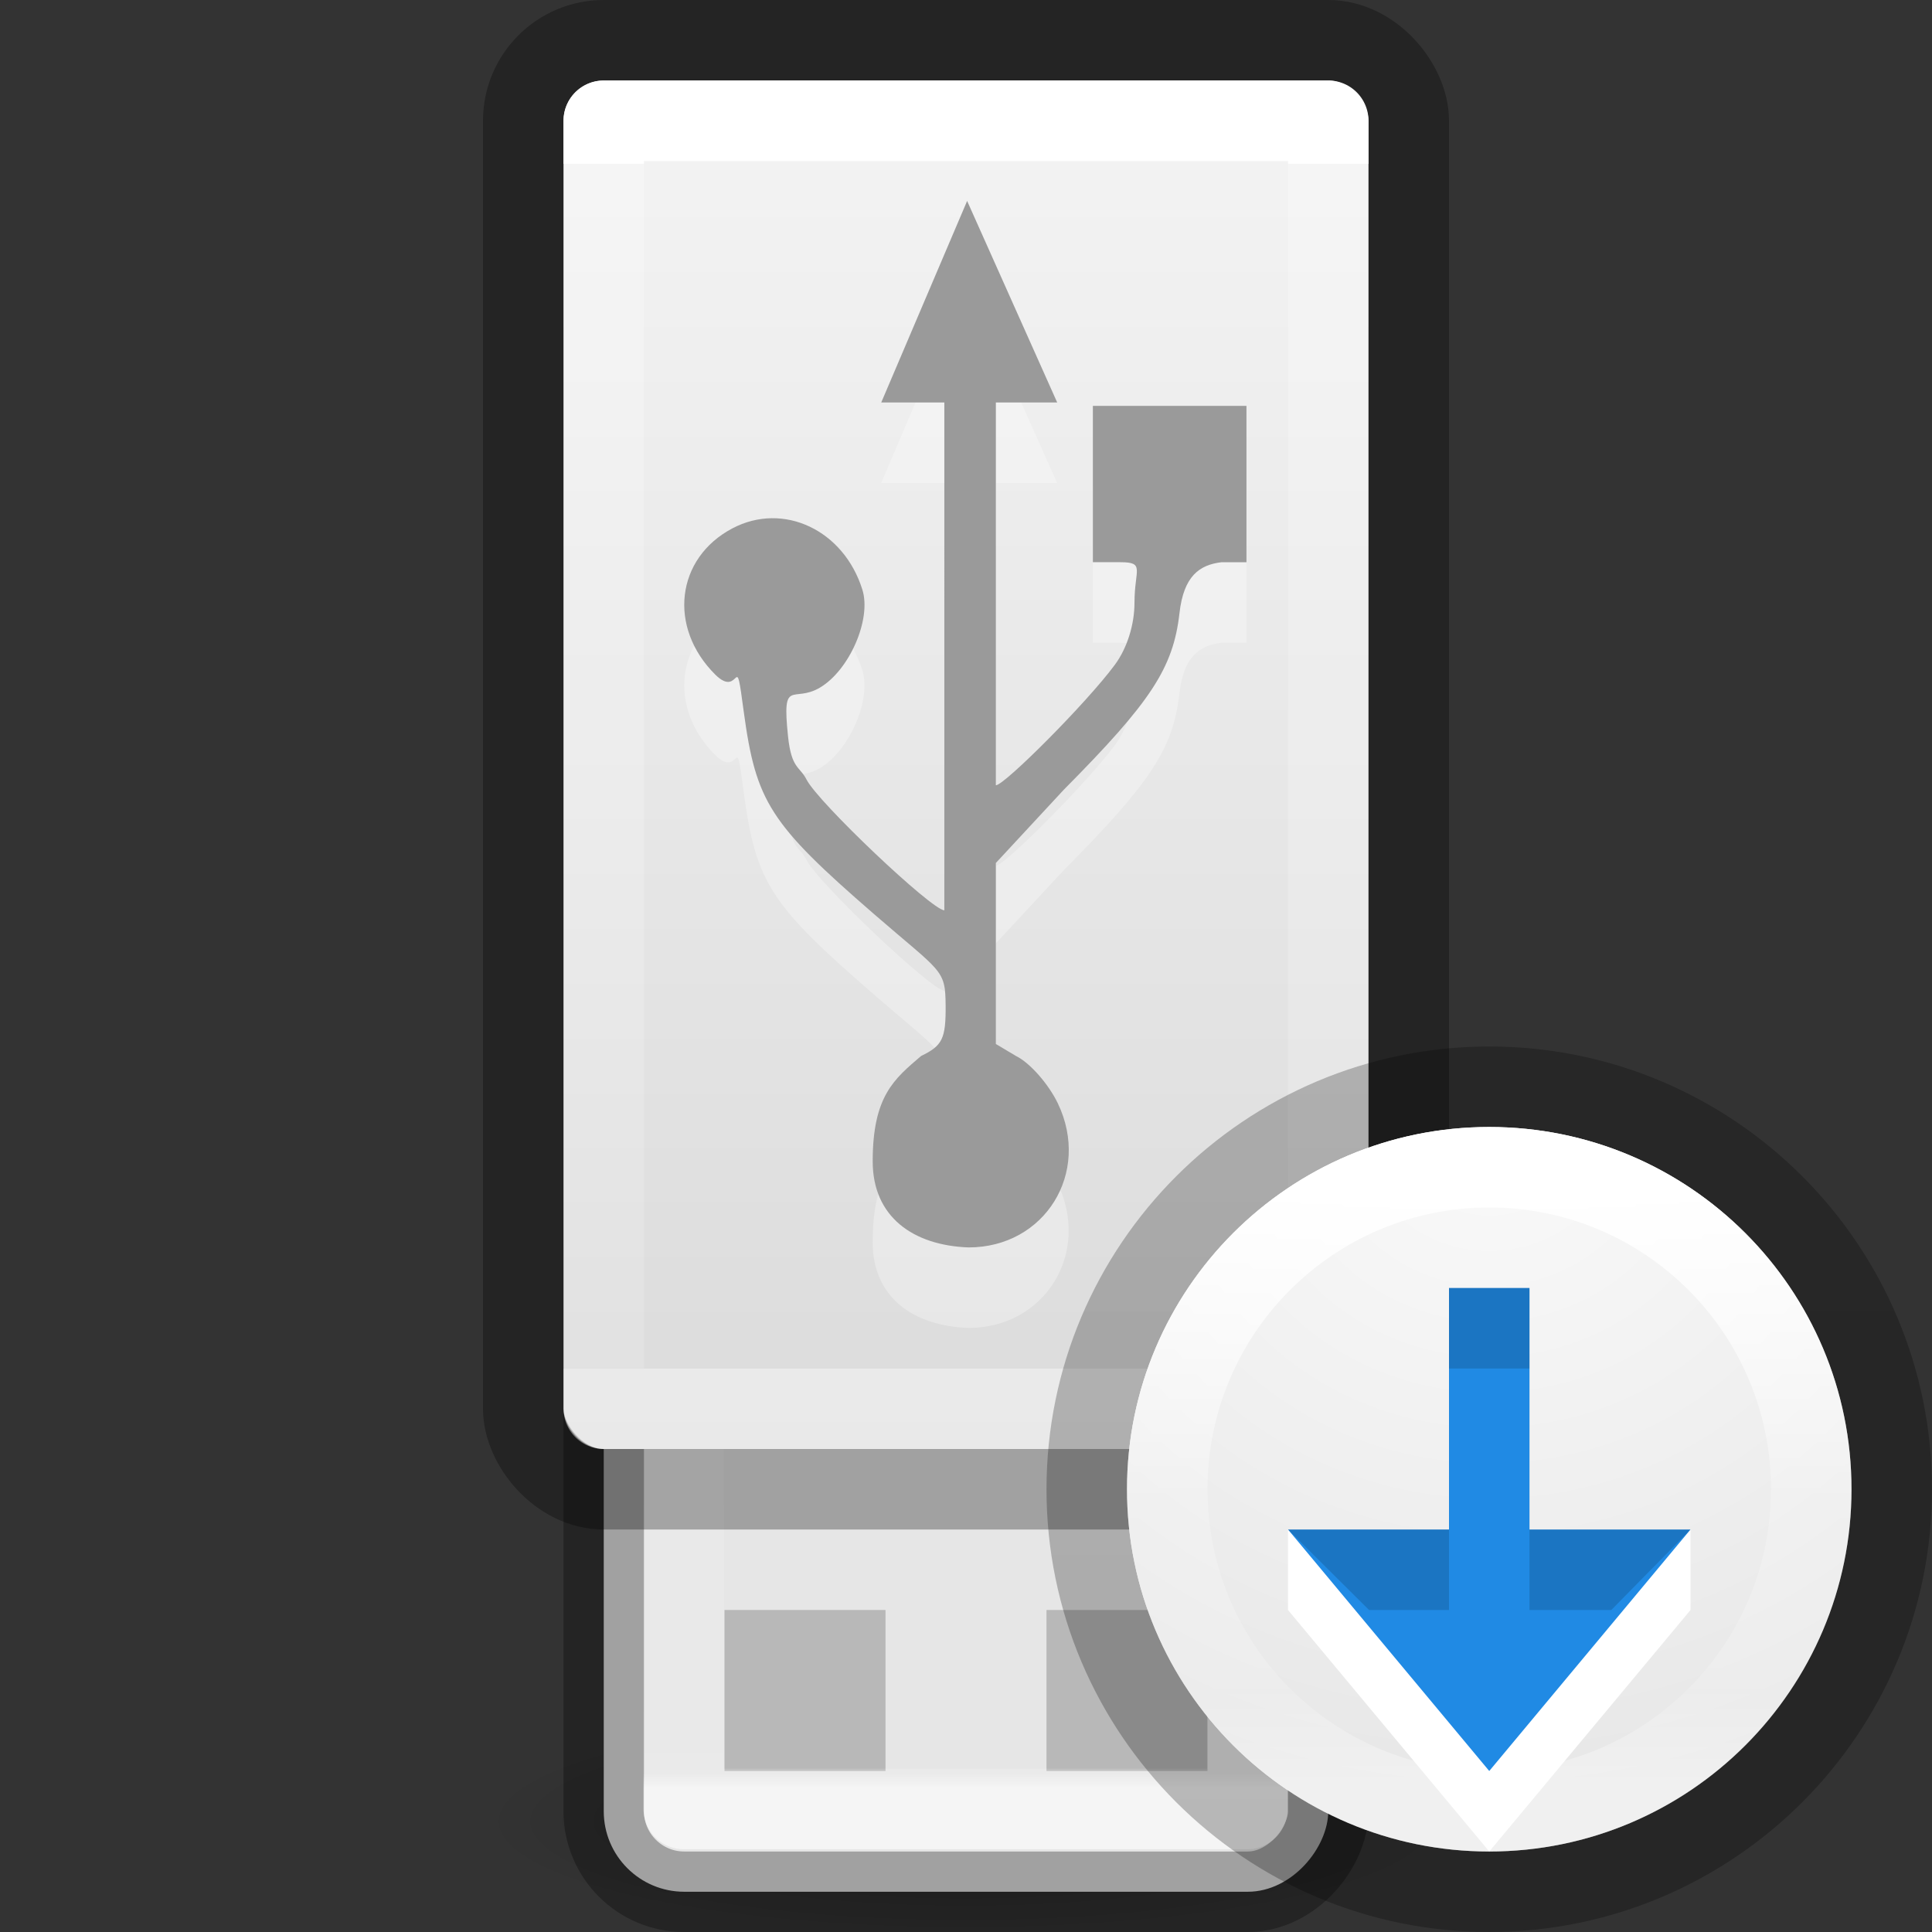 <?xml version="1.0" encoding="UTF-8" standalone="no"?>
<svg
   xmlns:dc="http://purl.org/dc/elements/1.1/"
   xmlns:cc="http://creativecommons.org/ns#"
   xmlns:rdf="http://www.w3.org/1999/02/22-rdf-syntax-ns#"
   xmlns:svg="http://www.w3.org/2000/svg"
   xmlns="http://www.w3.org/2000/svg"
   xmlns:xlink="http://www.w3.org/1999/xlink"
   xmlns:sodipodi="http://sodipodi.sourceforge.net/DTD/sodipodi-0.dtd"
   xmlns:inkscape="http://www.inkscape.org/namespaces/inkscape"
   version="1.0"
   width="24"
   height="24"
   id="svg2"
   sodipodi:docname="com.github.artemanufrij.imageburner_24.svg"
   inkscape:version="1.0.1 (1.0.1+r75)">
  <rect width="100%" height="100%" fill="#333333" stroke="none"/>
  <sodipodi:namedview
     pagecolor="#ffffff"
     bordercolor="#666666"
     borderopacity="1"
     objecttolerance="10"
     gridtolerance="10"
     guidetolerance="10"
     inkscape:pageopacity="0"
     inkscape:pageshadow="2"
     inkscape:window-width="1366"
     inkscape:window-height="705"
     id="namedview36"
     showgrid="false"
     inkscape:zoom="14.083333"
     inkscape:cx="12"
     inkscape:cy="12"
     inkscape:window-x="0"
     inkscape:window-y="30"
     inkscape:window-maximized="1"
     inkscape:current-layer="svg2" />
  <defs
     id="defs4">
    <linearGradient
       id="linearGradient4075">
      <stop
         id="stop4077"
         style="stop-color:#ffffff;stop-opacity:1"
         offset="0" />
      <stop
         id="stop4079"
         style="stop-color:#ffffff;stop-opacity:0.235"
         offset="0" />
      <stop
         id="stop4081"
         style="stop-color:#ffffff;stop-opacity:0.157"
         offset="1" />
      <stop
         id="stop4083"
         style="stop-color:#ffffff;stop-opacity:0.392"
         offset="1" />
    </linearGradient>
    <linearGradient
       x1="22.553"
       y1="6.631"
       x2="22.553"
       y2="41.944"
       id="linearGradient4161-4"
       xlink:href="#linearGradient4075"
       gradientUnits="userSpaceOnUse"
       gradientTransform="matrix(0.215,0,0,0.424,11.25,-0.781)" />
    <linearGradient
       y2="-26.979"
       x2="116.791"
       y1="-37.808"
       x1="116.791"
       gradientTransform="matrix(0.335,0,0,0.597,-23.329,0.356)"
       gradientUnits="userSpaceOnUse"
       id="linearGradient4604"
       xlink:href="#linearGradient4614" />
    <linearGradient
       id="linearGradient4614">
      <stop
         offset="0"
         style="stop-color:#ffffff;stop-opacity:1"
         id="stop4606" />
      <stop
         offset="0.031"
         style="stop-color:#ffffff;stop-opacity:0.235"
         id="stop4608" />
      <stop
         offset="0.981"
         style="stop-color:#ffffff;stop-opacity:0.157"
         id="stop4610" />
      <stop
         offset="1"
         style="stop-color:#ffffff;stop-opacity:0.392"
         id="stop4612" />
    </linearGradient>
    <radialGradient
       r="22.627"
       gradientTransform="matrix(0.265,0,0,0.06,48.917,28.466)"
       cx="23.335"
       cy="41.636"
       gradientUnits="userSpaceOnUse"
       id="radialGradient7374">
      <stop
         offset="0"
         id="stop23421" />
      <stop
         offset="1"
         style="stop-opacity:0"
         id="stop23423" />
    </radialGradient>
    <linearGradient
       x1="11.098"
       y1="5.97"
       x2="11.098"
       y2="45.689"
       id="linearGradient5466-8-3-0"
       xlink:href="#linearGradient3600-8"
       gradientUnits="userSpaceOnUse"
       gradientTransform="matrix(0.478,0,0,0.428,8.831,-1.555)" />
    <linearGradient
       id="linearGradient3600-8">
      <stop
         id="stop3602-2"
         style="stop-color:#f4f4f4;stop-opacity:1"
         offset="0" />
      <stop
         id="stop3604-5"
         style="stop-color:#dbdbdb;stop-opacity:1"
         offset="1" />
    </linearGradient>
    <linearGradient
       x1="-95.838"
       y1="54.2"
       x2="-95.838"
       y2="5.176"
       id="linearGradient3373-2-5"
       xlink:href="#linearGradient3104-8-8-97-4-6-2-0-1-4-0-5-8-3-9-1-4"
       gradientUnits="userSpaceOnUse"
       gradientTransform="matrix(0.538,0,0,0.556,33.382,-4.173)" />
    <linearGradient
       id="linearGradient3104-8-8-97-4-6-2-0-1-4-0-5-8-3-9-1-4">
      <stop
         id="stop3106-5-4-3-5-0-1-61-9-2-7-3-3-2-6-9-2"
         style="stop-color:#000000;stop-opacity:0.322"
         offset="0" />
      <stop
         id="stop3108-4-3-7-8-2-4-01-9-9-0-6-4-3-7-7-3"
         style="stop-color:#000000;stop-opacity:0.278"
         offset="1" />
    </linearGradient>
    <radialGradient
       cx="6.275"
       cy="8.45"
       r="20"
       fx="6.275"
       fy="8.45"
       id="radialGradient3370-2"
       xlink:href="#linearGradient4632-92-3-0-8-1-6-6"
       gradientUnits="userSpaceOnUse"
       gradientTransform="matrix(0,0.549,-0.58,-1.4929998e-8,23.403,10.558)" />
    <linearGradient
       id="linearGradient4632-92-3-0-8-1-6-6">
      <stop
         id="stop4634-68-8-0-2-9-1-1"
         style="stop-color:#fafafa;stop-opacity:1"
         offset="0" />
      <stop
         id="stop4636-8-21-7-1-4-9-4"
         style="stop-color:#e1e1e1;stop-opacity:1"
         offset="1" />
    </linearGradient>
    <linearGradient
       x1="71.204"
       y1="7.831"
       x2="71.204"
       y2="42.884"
       id="linearGradient3364-8"
       xlink:href="#linearGradient4011"
       gradientUnits="userSpaceOnUse"
       gradientTransform="matrix(0.216,0,0,0.216,2.99,13.017)" />
    <linearGradient
       id="linearGradient4011">
      <stop
         id="stop4013"
         style="stop-color:#ffffff;stop-opacity:1"
         offset="0" />
      <stop
         id="stop4015"
         style="stop-color:#ffffff;stop-opacity:0.235"
         offset="0.508" />
      <stop
         id="stop4017"
         style="stop-color:#ffffff;stop-opacity:0.157"
         offset="0.835" />
      <stop
         id="stop4019"
         style="stop-color:#ffffff;stop-opacity:0.392"
         offset="1" />
    </linearGradient>
  </defs>
  <g
     id="g4579"
     transform="translate(-43.104,-8.339)">
    <path
       id="path23417"
       style="opacity:0.3;fill:url(#radialGradient7374);fill-rule:evenodd;stroke-width:1"
       d="m 61.104,30.975 a 6,1.364 0 1 1 -12,0 6,1.364 0 1 1 12,0 z" />
  </g>
  <rect
     x="7.5"
     y="-23.5"
     width="9"
     height="9"
     ry="1"
     rx="1"
     transform="scale(1,-1)"
     style="fill:#e6e6e6;fill-opacity:1;stroke:#000000;stroke-width:1;stroke-opacity:0.302"
     id="rect3448" />
  <g
     id="g4576"
     style="opacity:0.2">
    <rect
       y="20"
       x="9"
       height="2"
       width="2"
       id="rect4570"
       style="opacity:1;fill:#000000;fill-opacity:1;stroke:none;stroke-width:2;stroke-linecap:round;stroke-linejoin:round;stroke-miterlimit:4;stroke-dasharray:none;stroke-dashoffset:0;stroke-opacity:0.4" />
    <rect
       style="opacity:1;fill:#000000;fill-opacity:1;stroke:none;stroke-width:2;stroke-linecap:round;stroke-linejoin:round;stroke-miterlimit:4;stroke-dasharray:none;stroke-dashoffset:0;stroke-opacity:0.4"
       id="rect4572"
       width="2"
       height="2"
       x="13"
       y="20" />
  </g>
  <rect
     x="8.494"
     y="-22.472"
     width="7"
     height="7"
     transform="scale(1,-1)"
     style="opacity:0.6;fill:none;fill-opacity:1;stroke:url(#linearGradient4604);stroke-width:1;stroke-linecap:round;stroke-linejoin:round;stroke-miterlimit:4;stroke-dasharray:none;stroke-dashoffset:0;stroke-opacity:1;marker:none"
     id="rect3458" />
  <rect
     ry="0.5"
     id="rect5391-5-7"
     style="opacity:1;fill:url(#linearGradient5466-8-3-0);fill-opacity:1;stroke:none;stroke-width:1;stroke-linecap:butt;stroke-linejoin:round;stroke-miterlimit:4;stroke-dasharray:none;stroke-dashoffset:0;stroke-opacity:1;marker:none"
     rx="0.5"
     height="17"
     width="10"
     y="1"
     x="7" />
  <rect
     ry="1"
     rx="1"
     y="0.5"
     x="6.5"
     height="18"
     width="11"
     id="rect901"
     style="opacity:0.3;vector-effect:none;fill:none;fill-opacity:1;stroke:#000000;stroke-width:1;stroke-linecap:butt;stroke-linejoin:round;stroke-miterlimit:4;stroke-dasharray:none;stroke-dashoffset:0;stroke-opacity:1;marker:none" />
  <rect
     y="1.5"
     x="7.5"
     height="16"
     width="9"
     id="rect901-3"
     style="opacity:1;vector-effect:none;fill:none;fill-opacity:1;stroke:url(#linearGradient4161-4);stroke-width:1;stroke-linecap:round;stroke-linejoin:round;stroke-miterlimit:4;stroke-dasharray:none;stroke-dashoffset:0;stroke-opacity:1;marker:none" />
  <path
     d="m 10.841,15.426 c 0,-0.813 0.27,-1.024 0.601,-1.308 0.266,-0.128 0.308,-0.216 0.305,-0.628 -0.004,-0.456 -0.047,-0.404 -0.892,-1.137 C 9.564,11.234 9.391,10.964 9.239,9.84 9.128,9.011 9.206,9.698 8.885,9.38 8.295,8.793 8.396,7.933 9.099,7.563 9.732,7.23 10.482,7.584 10.713,8.326 10.827,8.691 10.554,9.322 10.187,9.541 9.851,9.741 9.712,9.407 9.789,10.145 c 0.042,0.408 0.146,0.373 0.23,0.539 0.144,0.284 1.558,1.624 1.712,1.624 V 6 h -0.784 l 1.067,-2.504 1.118,2.504 h -0.762 v 4.755 c 0.106,0 1.129,-1.024 1.479,-1.498 0.151,-0.205 0.243,-0.496 0.243,-0.771 0,-0.414 0.137,-0.502 -0.179,-0.502 H 13.576 V 6.042 h 1.908 v 1.942 h -0.309 c -0.275,0.032 -0.472,0.173 -0.524,0.632 -0.078,0.685 -0.356,1.104 -1.436,2.193 l -0.845,0.911 v 2.249 l 0.25,0.149 c 0.17,0.082 0.404,0.347 0.52,0.589 0.413,0.862 -0.162,1.789 -1.109,1.789 -0.687,-0.025 -1.191,-0.378 -1.191,-1.069 z"
     style="opacity:0.3;fill:#ffffff;fill-opacity:1;stroke-width:1;font-variant-east_asian:normal;vector-effect:none;stroke-linecap:butt;stroke-linejoin:miter;stroke-miterlimit:4;stroke-dasharray:none;stroke-dashoffset:0;stroke-opacity:1"
     id="path3690-3" />
  <path
     d="m 10.841,14.426 c 0,-0.813 0.27,-1.024 0.601,-1.308 0.266,-0.128 0.308,-0.216 0.305,-0.628 -0.004,-0.456 -0.047,-0.404 -0.892,-1.137 C 9.564,10.233 9.391,9.963 9.239,8.84 9.128,8.011 9.206,8.698 8.885,8.38 8.295,7.793 8.396,6.933 9.099,6.563 c 0.633,-0.333 1.383,0.021 1.614,0.763 0.114,0.365 -0.159,0.996 -0.526,1.215 -0.336,0.2 -0.475,-0.134 -0.398,0.604 0.042,0.408 0.146,0.373 0.23,0.539 0.144,0.284 1.558,1.624 1.712,1.624 V 5 H 10.947 L 12.014,2.496 13.133,5 h -0.762 v 4.755 c 0.106,0 1.129,-1.024 1.479,-1.498 0.151,-0.205 0.243,-0.496 0.243,-0.771 0,-0.414 0.137,-0.502 -0.179,-0.502 H 13.576 V 5.042 h 1.908 V 6.984 H 15.176 C 14.9,7.016 14.704,7.156 14.652,7.616 14.574,8.301 14.296,8.72 13.216,9.809 l -0.845,0.911 v 2.249 l 0.25,0.149 c 0.17,0.082 0.404,0.347 0.52,0.589 0.413,0.862 -0.162,1.789 -1.109,1.789 -0.687,-0.025 -1.191,-0.378 -1.191,-1.069 z"
     style="opacity:0.95;fill:#969696;fill-opacity:1;stroke-width:0.636"
     id="path3690" />
  <path
     d="M 18.5,13.5 C 15.741,13.5 13.5,15.741 13.5,18.5 c 0,2.759 2.241,5 5,5 2.759,0 5,-2.241 5,-5 0,-2.759 -2.241,-5 -5,-5 z"
     id="path2555-7-2"
     style="color:#000000;display:inline;overflow:visible;visibility:visible;opacity:0.8;fill:none;stroke:url(#linearGradient3373-2-5);stroke-width:1;stroke-linecap:butt;stroke-linejoin:miter;stroke-miterlimit:4;stroke-dasharray:none;stroke-dashoffset:0;stroke-opacity:1;marker:none;enable-background:accumulate" />
  <path
     d="M 18.5,14 C 16.017,14 14,16.017 14,18.5 14,20.983 16.017,23 18.5,23 20.983,23 23,20.983 23,18.5 23,16.017 20.983,14 18.5,14 Z"
     id="path2555-03-8"
     style="color:#000000;display:inline;overflow:visible;visibility:visible;fill:url(#radialGradient3370-2);fill-opacity:1;fill-rule:nonzero;stroke:none;stroke-width:1;marker:none;enable-background:accumulate" />
  <path
     d="m 22.5,18.5 c 0,2.209 -1.791,4 -4,4 C 16.291,22.5 14.5,20.709 14.5,18.5 14.5,16.291 16.291,14.5 18.5,14.5 20.709,14.5 22.5,16.291 22.5,18.5 Z"
     id="path8655-6-4-6"
     style="color:#000000;display:inline;overflow:visible;visibility:visible;fill:none;stroke:url(#linearGradient3364-8);stroke-width:1;stroke-linecap:round;stroke-linejoin:round;stroke-miterlimit:4;stroke-dasharray:none;stroke-dashoffset:0;stroke-opacity:1;marker:none;enable-background:accumulate" />
  <path
     d="m 16,19 v 1 l 2.5,3 2.5,-3 v -1 z"
     id="rect3005-5-6-9"
     style="color:#000000;display:inline;overflow:visible;visibility:visible;fill:#ffffff;fill-opacity:1;fill-rule:nonzero;stroke:none;stroke-width:1;marker:none;enable-background:accumulate" />
  <path
     d="m 18,16 v 3 h -2 l 2.5,3 2.5,-3 h -2 v -3 z"
     id="rect3005-5-7"
     style="color:#000000;display:inline;overflow:visible;visibility:visible;fill:#208ae4;fill-opacity:1;fill-rule:nonzero;stroke:none;stroke-width:1;marker:none;enable-background:accumulate" />
  <path
     d="m 18,16 v 1 h 1 v -1 z m -2,3 1.007,1 H 18 v -1 z m 3,0 v 1 h 1.016 L 21,19 Z"
     id="rect4305-3"
     style="color:#000000;display:inline;overflow:visible;visibility:visible;opacity:0.15;fill:#000000;fill-opacity:1;fill-rule:nonzero;stroke:none;stroke-width:1;marker:none;enable-background:accumulate" />
</svg>
